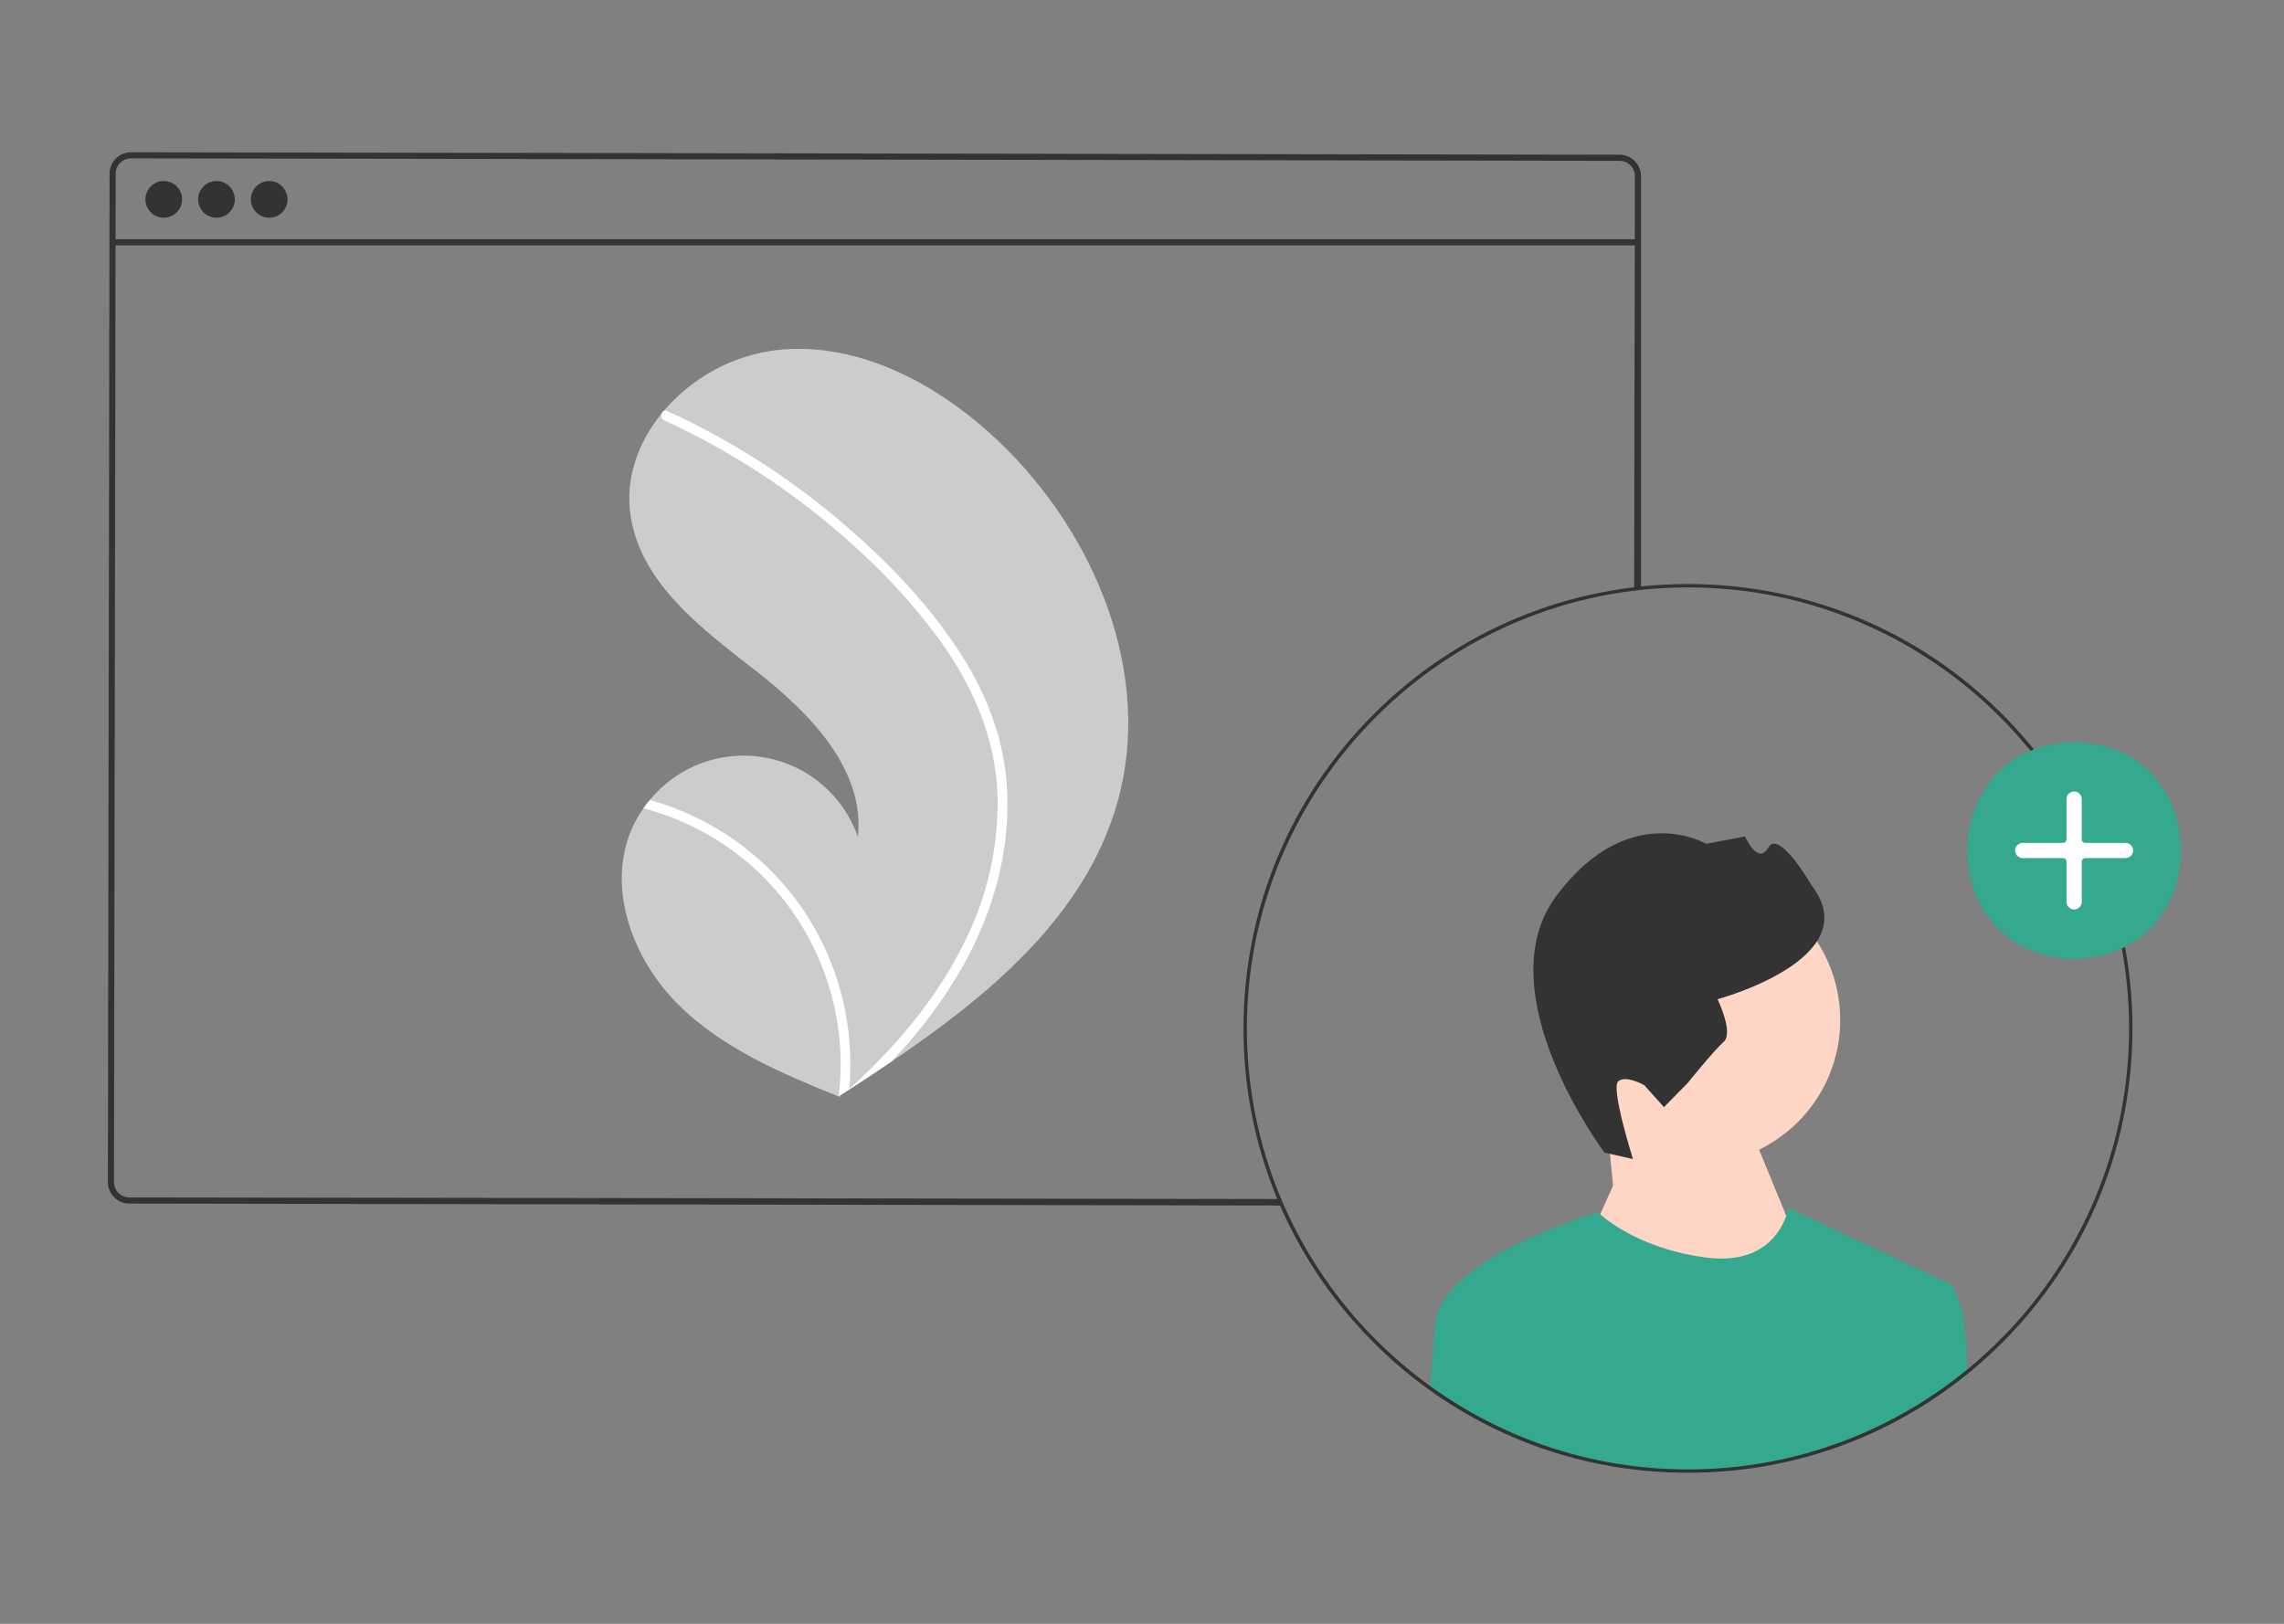 <svg width="360" height="256" viewBox="0 0 360 256" fill="none" xmlns="http://www.w3.org/2000/svg">
<rect x="0" y="0" width="360" height="256" fill="#808080" stroke="none"/>
<path d="M176.069 126.697C170.953 144.444 156.016 156.867 140.434 167.42C138.259 168.894 136.082 170.334 133.905 171.74C133.89 171.747 133.875 171.76 133.86 171.767C133.756 171.834 133.651 171.902 133.553 171.969C133.104 172.259 132.654 172.549 132.209 172.835L132.453 172.945C132.453 172.945 132.694 173.073 132.431 172.966C132.353 172.933 132.271 172.904 132.193 172.871C123.141 169.22 113.928 165.3 106.991 158.461C99.795 151.359 95.59 140.22 99.486 130.89C99.998 129.668 100.645 128.507 101.415 127.428C101.731 126.976 102.071 126.543 102.426 126.118C104.575 123.495 107.385 121.491 110.565 120.313C113.745 119.136 117.182 118.827 120.521 119.417C123.861 120.008 126.983 121.478 129.566 123.675C132.149 125.873 134.101 128.718 135.22 131.92C136.364 121.261 127.576 112.333 119.118 105.746C110.656 99.162 101.042 91.991 99.406 81.392C98.492 75.495 100.543 69.78 104.279 65.192C104.394 65.053 104.51 64.913 104.629 64.778C109.176 59.434 115.572 56.003 122.539 55.169C135.514 53.821 148.117 60.689 157.542 69.71C172.713 84.224 181.885 106.518 176.069 126.697Z" fill="#CCCCCC"/>
<path d="M151.681 103.483C154.171 107.357 156.083 111.573 157.356 115.999C158.433 119.955 158.912 124.05 158.778 128.147C158.545 136.57 155.953 144.8 151.876 152.13C148.721 157.688 144.877 162.826 140.434 167.42C138.259 168.893 136.082 170.333 133.905 171.739C133.89 171.746 133.875 171.76 133.86 171.766C133.756 171.834 133.651 171.901 133.553 171.969C133.104 172.258 132.654 172.548 132.209 172.834C132.209 172.834 132.694 173.072 132.431 172.965C132.353 172.932 132.271 172.903 132.193 172.87C133.004 166.218 132.209 159.469 129.875 153.188C127.541 146.907 123.735 141.277 118.777 136.77C113.806 132.331 107.858 129.13 101.415 127.427C101.731 126.975 102.072 126.542 102.426 126.117C104.914 126.815 107.336 127.731 109.663 128.856C117.98 132.85 124.791 139.416 129.086 147.582C132.941 154.997 134.6 163.358 133.868 171.683C134.24 171.346 134.612 171.002 134.974 170.661C141.852 164.248 147.962 156.887 152.096 148.392C155.683 141.198 157.446 133.232 157.23 125.196C156.892 116.433 153.401 108.317 148.346 101.252C142.932 93.69 136.143 86.999 128.894 81.204C121.469 75.257 113.344 70.241 104.701 66.267C104.506 66.176 104.353 66.014 104.275 65.814C104.196 65.613 104.198 65.391 104.279 65.191C104.336 65.013 104.462 64.864 104.629 64.777C104.715 64.74 104.808 64.723 104.901 64.727C104.995 64.731 105.086 64.756 105.168 64.8C106.235 65.291 107.295 65.789 108.346 66.309C117.103 70.637 125.287 76.036 132.712 82.382C139.884 88.496 146.636 95.482 151.681 103.483Z" fill="white"/>
<path d="M258.039 37.715H17.618V38.678H258.039V37.715Z" fill="#333333"/>
<path d="M25.811 34.323C27.407 34.323 28.702 33.028 28.702 31.432C28.702 29.835 27.407 28.541 25.811 28.541C24.214 28.541 22.92 29.835 22.92 31.432C22.92 33.028 24.214 34.323 25.811 34.323Z" fill="#333333"/>
<path d="M34.121 34.323C35.718 34.323 37.012 33.028 37.012 31.432C37.012 29.835 35.718 28.541 34.121 28.541C32.525 28.541 31.23 29.835 31.23 31.432C31.23 33.028 32.525 34.323 34.121 34.323Z" fill="#333333"/>
<path d="M42.431 34.323C44.027 34.323 45.322 33.028 45.322 31.432C45.322 29.835 44.027 28.541 42.431 28.541C40.834 28.541 39.54 29.835 39.54 31.432C39.54 33.028 40.834 34.323 42.431 34.323Z" fill="#333333"/>
<path d="M255.286 24.396L20.645 24.006C19.751 24.006 18.893 24.36 18.261 24.991C17.628 25.623 17.271 26.48 17.27 27.374L17.005 186.371C17.005 187.264 17.359 188.121 17.989 188.754C18.62 189.386 19.476 189.743 20.369 189.746L201.869 190.058C201.826 189.739 201.696 189.467 201.499 189.031L20.37 188.784C19.732 188.782 19.121 188.527 18.67 188.075C18.22 187.623 17.967 187.011 17.967 186.372L18.232 27.375C18.233 26.736 18.488 26.125 18.94 25.673C19.392 25.222 20.004 24.968 20.643 24.968L255.284 25.358C255.923 25.36 256.536 25.615 256.987 26.068C257.439 26.521 257.692 27.134 257.692 27.774L257.576 93.12C257.89 92.973 258.334 92.941 258.654 92.973L258.654 27.775C258.655 26.881 258.301 26.022 257.669 25.389C257.037 24.755 256.18 24.398 255.286 24.396Z" fill="#333333"/>
<g clip-path="url(#clip0_2434_79130)">
<path d="M267.309 183.542C279.869 183.542 290.05 173.36 290.05 160.8C290.05 148.241 279.869 138.059 267.309 138.059C254.749 138.059 244.567 148.241 244.567 160.8C244.567 173.36 254.749 183.542 267.309 183.542Z" fill="#FFD6C5"/>
<path d="M254.254 186.902L253.226 176.517L273.743 172.68L285.858 202.177L264.788 226.407L249.776 196.91L254.254 186.902Z" fill="#FFD6C5"/>
<path d="M252.897 181.717L257.383 182.73C257.383 182.73 253.857 171.549 255.054 170.482C256.25 169.414 259.183 171.096 259.183 171.096L262.265 174.551L266.019 170.729C266.019 170.729 270.095 165.662 271.691 164.238C273.286 162.815 270.723 157.532 270.723 157.532C270.723 157.532 294.398 151.148 285.588 139.665C285.588 139.665 280.423 130.662 278.742 133.595C277.06 136.528 275.054 131.87 275.054 131.87L268.93 133.034C268.93 133.034 256.843 125.908 245.371 141.154C233.899 156.4 252.897 181.717 252.897 181.717Z" fill="#333333"/>
<path d="M310.079 216.638C297.651 226.714 282.276 232.19 266.055 232.19C251.243 232.19 237.135 227.623 225.333 219.158C225.354 218.937 225.375 218.718 225.394 218.5C225.707 215.076 225.986 211.747 226.171 208.987C226.884 198.271 251.886 191.128 251.886 191.128C251.886 191.128 251.999 191.241 252.225 191.439C253.606 192.65 259.207 197.043 269.031 198.271C277.791 199.366 280.674 194.17 281.546 191.681C281.81 190.923 281.889 190.414 281.889 190.414L307.604 202.558C309.281 204.955 309.937 210.117 310.066 215.919C310.072 216.158 310.077 216.395 310.079 216.638Z" fill="#34A98F"/>
<path d="M315.592 112.597C302.36 99.366 284.767 92.078 266.055 92.078C247.343 92.078 229.75 99.366 216.518 112.597C203.286 125.829 195.999 143.422 195.999 162.134C195.999 179.214 202.07 195.361 213.194 208.11C214.256 209.33 215.364 210.517 216.518 211.671C216.789 211.942 217.063 212.213 217.34 212.477C218.077 213.191 218.828 213.889 219.591 214.565C220.055 214.979 220.524 215.384 220.998 215.782C221.369 216.096 221.741 216.404 222.117 216.707C222.125 216.714 222.13 216.72 222.138 216.725C223.184 217.568 224.248 218.379 225.333 219.158C237.134 227.623 251.243 232.19 266.055 232.19C282.276 232.19 297.651 226.715 310.079 216.638C311.093 215.816 312.086 214.963 313.061 214.081C313.922 213.301 314.765 212.498 315.592 211.671C315.852 211.41 316.113 211.147 316.369 210.881C317.08 210.149 317.77 209.403 318.444 208.647C329.866 195.816 336.111 179.456 336.111 162.134C336.111 143.422 328.823 125.829 315.592 112.597ZM318.273 207.992C317.614 208.74 316.94 209.477 316.25 210.196C315.175 211.315 314.067 212.4 312.921 213.446C312.487 213.846 312.047 214.236 311.602 214.623C311.096 215.063 310.585 215.495 310.066 215.919C305.976 219.277 301.496 222.174 296.706 224.534C294.812 225.469 292.871 226.319 290.885 227.081C283.171 230.041 274.799 231.663 266.055 231.663C257.617 231.663 249.526 230.151 242.038 227.386C238.965 226.254 235.994 224.908 233.142 223.367C232.723 223.141 232.307 222.911 231.893 222.677C229.718 221.445 227.614 220.099 225.594 218.645C225.528 218.598 225.459 218.547 225.393 218.5C223.955 217.462 222.557 216.369 221.206 215.221C220.711 214.802 220.221 214.378 219.739 213.944C218.954 213.246 218.185 212.527 217.435 211.789C216.012 210.396 214.653 208.945 213.355 207.436C202.87 195.258 196.526 179.424 196.526 162.134C196.526 123.796 227.716 92.605 266.055 92.605C304.393 92.605 335.584 123.796 335.584 162.134C335.584 179.69 329.044 195.745 318.273 207.992Z" fill="#333333"/>
</g>
<path d="M326.921 117.001C349.374 117.385 349.371 150.784 326.92 151.164C304.467 150.78 304.471 117.381 326.921 117.001Z" fill="#34A98F"/>
<path d="M326.922 143.384C326.604 143.384 326.298 143.257 326.073 143.032C325.848 142.807 325.722 142.502 325.721 142.184V135.819C325.721 135.677 325.665 135.541 325.565 135.441C325.464 135.341 325.328 135.284 325.186 135.284H318.822C318.503 135.284 318.198 135.158 317.973 134.932C317.748 134.707 317.621 134.402 317.621 134.083C317.621 133.765 317.748 133.46 317.973 133.234C318.198 133.009 318.503 132.883 318.822 132.883H325.186C325.328 132.883 325.464 132.826 325.565 132.726C325.665 132.626 325.721 132.49 325.721 132.348V125.983C325.721 125.665 325.848 125.359 326.073 125.134C326.298 124.909 326.603 124.783 326.922 124.783C327.24 124.783 327.545 124.909 327.771 125.134C327.996 125.359 328.122 125.665 328.122 125.983V132.348C328.122 132.49 328.179 132.626 328.279 132.726C328.379 132.826 328.515 132.883 328.657 132.883H335.022C335.34 132.883 335.646 133.009 335.871 133.234C336.096 133.46 336.222 133.765 336.222 134.083C336.222 134.402 336.096 134.707 335.871 134.932C335.646 135.157 335.34 135.284 335.022 135.284H328.657C328.515 135.284 328.379 135.341 328.279 135.441C328.179 135.541 328.122 135.677 328.122 135.819V142.184C328.122 142.502 327.995 142.807 327.77 143.032C327.545 143.257 327.24 143.384 326.922 143.384Z" fill="white"/>
<defs>
<clipPath id="clip0_2434_79130">
<rect width="140.112" height="140.112" fill="white" transform="translate(195.999 92.078)"/>
</clipPath>
</defs>
</svg>
